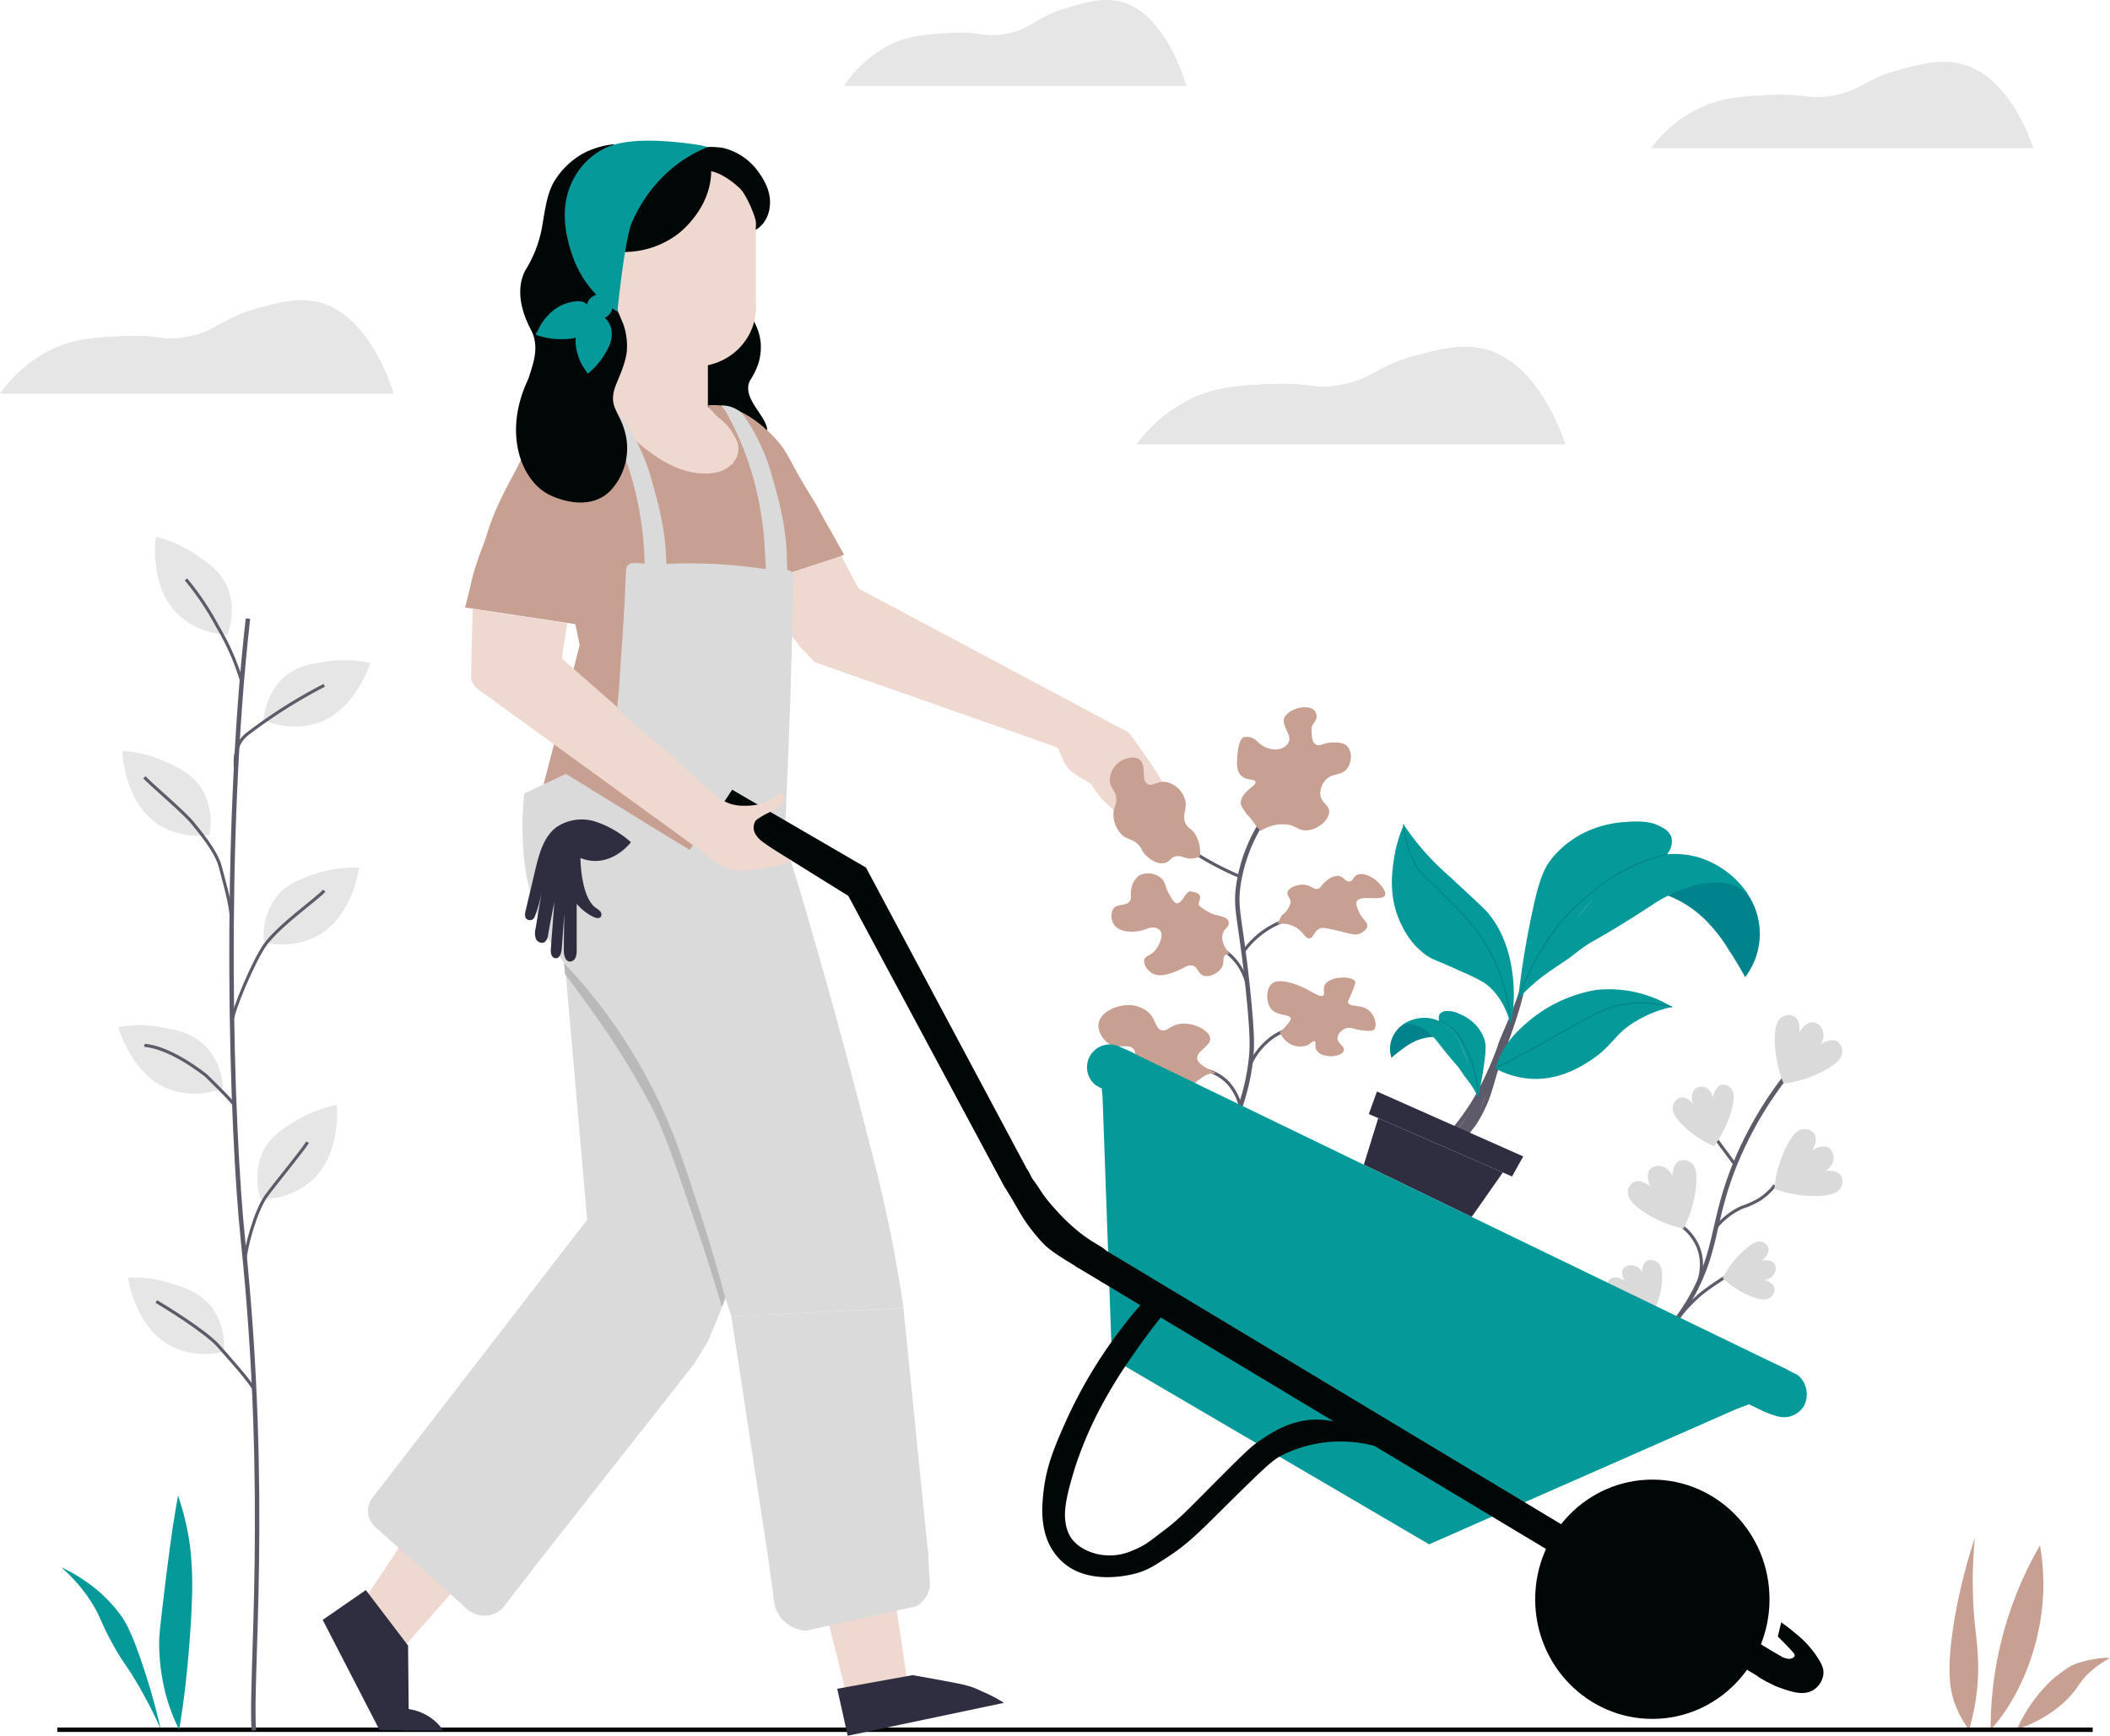<svg id="Capa_1" data-name="Capa 1" xmlns="http://www.w3.org/2000/svg" viewBox="0 0 475.43 391.13"><defs><style>.cls-1{fill:#c8a092;}.cls-11,.cls-14,.cls-2,.cls-6,.cls-7{fill:none;stroke-miterlimit:10;}.cls-2{stroke:#010606;}.cls-3{fill:#069999;}.cls-4{fill:#dadada;}.cls-5{fill:#e6e6e6;}.cls-11,.cls-6,.cls-7{stroke:#5e5a6a;}.cls-7{stroke-width:0.7px;}.cls-8{fill:#010606;}.cls-9{fill:#efd8cf;}.cls-10{fill:#b9b9b9;}.cls-11{stroke-width:2px;}.cls-12{fill:#2f2e41;}.cls-13{fill:#00838d;}.cls-14{stroke:#00838d;stroke-width:0.25px;}</style></defs><g id="Capa_29" data-name="Capa 29"><path class="cls-1" d="M443.67,389.77a50.65,50.65,0,0,0,2-11.53c.28-5.31-.37-8.61-.79-13.34a99.44,99.44,0,0,1,.11-18.34,120.28,120.28,0,0,0-4.68,18.81c-1.9,11.62-.86,16.17.5,19.39A23,23,0,0,0,443.67,389.77Z" transform="translate(0 0)"/><path class="cls-1" d="M459.65,348.18a51,51,0,0,1,.72,10.9,52.82,52.82,0,0,1-2.26,13.08A50.66,50.66,0,0,1,452.22,385a44.23,44.23,0,0,1-3.69,4.82,82.5,82.5,0,0,1,11.12-41.59Z" transform="translate(0 0)"/><path class="cls-1" d="M454.47,389.68a34.87,34.87,0,0,1,7.84-11.12,35.71,35.71,0,0,1,3.91-2.91c2.21-1.46,8.24-2.38,9.21-2a21.22,21.22,0,0,0-4.51,3.12c-2.49,2.28-2.43,3.35-5,6a27.21,27.21,0,0,1-6.13,4.59A28.58,28.58,0,0,1,454.47,389.68Z" transform="translate(0 0)"/><g id="Capa_28" data-name="Capa 28"><line class="cls-2" x1="471.53" y1="389.77" x2="12.91" y2="389.77"/></g><path class="cls-3" d="M40.37,389.77c.33-2,.75-4.65,1.15-7.79.58-4.61.87-8.13,1.06-10.49.28-3.5.49-6.1.6-9.53a81.33,81.33,0,0,0-.26-12.68A57.89,57.89,0,0,0,40.11,337c-.24,1.38-.57,3.28-.93,5.53-.56,3.49-1,7-1.79,13-1,8.53-1.56,12.79-1.53,14.72a46.39,46.39,0,0,0,1.7,12.34A42.63,42.63,0,0,0,40.37,389.77Z" transform="translate(0 0)"/><path class="cls-3" d="M36.22,389.64A150.53,150.53,0,0,0,32,374.77c-2.5-7.4-3.9-9.57-4.85-10.89a32.89,32.89,0,0,0-8-7.66,36,36,0,0,0-5.36-3.06,36.5,36.5,0,0,1,6.72,7.74c2.25,3.52,2.17,4.79,5.19,10.13,2.08,3.67,2.66,4,4.94,7.83A99.71,99.71,0,0,1,36.22,389.64Z" transform="translate(0 0)"/></g><g id="Capa_30" data-name="Capa 30"><path class="cls-4" d="M352.65,100.08H256.17A33.06,33.06,0,0,1,269.6,89.35c5.14-2.17,9.7-2.42,15.79-2.75,10-.54,10.32,1.27,16.49.18,7.53-1.34,8-4.19,17.19-6.65,4.68-1.25,9.78-2.61,14.71-1.59C346.16,81.1,351.79,97.47,352.65,100.08Z" transform="translate(0 0)"/><path class="cls-5" d="M352.65,100.08H256.17A33.06,33.06,0,0,1,269.6,89.35c5.14-2.17,9.7-2.42,15.79-2.75,10-.54,10.32,1.27,16.49.18,7.53-1.34,8-4.19,17.19-6.65,4.68-1.25,9.78-2.61,14.71-1.59C346.16,81.1,351.79,97.47,352.65,100.08Z" transform="translate(0 0)"/><path class="cls-5" d="M458.15,33.4H372a29.55,29.55,0,0,1,12-9.54c4.58-1.93,8.65-2.15,14.09-2.44,9-.49,9.22,1.12,14.73.15,6.71-1.18,7.13-3.72,15.34-5.91,4.18-1.11,8.73-2.32,13.13-1.41C452.36,16.52,457.38,31.08,458.15,33.4Z" transform="translate(0 0)"/><path class="cls-5" d="M267.35,19.38H190.16a27.06,27.06,0,0,1,10.75-9.49C205,8,208.66,7.75,213.53,7.46c8-.48,8.27,1.12,13.2.15,6-1.18,6.39-3.7,13.76-5.88C244.23.62,248.31-.58,252.25.32,262.16,2.59,266.66,17.07,267.35,19.38Z" transform="translate(0 0)"/><path class="cls-5" d="M88.73,88.71H0A30.67,30.67,0,0,1,12.36,78.39c4.72-2.09,8.91-2.32,14.51-2.64,9.23-.52,9.5,1.22,15.18.16,6.92-1.28,7.34-4,15.81-6.39,4.3-1.2,9-2.52,13.53-1.53C82.77,70.45,87.94,86.2,88.73,88.71Z" transform="translate(0 0)"/></g><g id="Capa_31" data-name="Capa 31"><path class="cls-6" d="M55.87,139.39c-5.73,50.51-3.77,114.76-1.11,140.19,6,57.45,1.47,99.55,2.46,110.36" transform="translate(0 0)"/></g><g id="Capa_32" data-name="Capa 32"><path class="cls-5" d="M50.43,304.57a14.69,14.69,0,0,0-2.72-10c-2.49-3.23-5.85-4.31-9.1-5.36a27.71,27.71,0,0,0-9.74-1.3,22.56,22.56,0,0,0,1.43,5.28c.93,2.31,3,7.35,8.21,10.12A17,17,0,0,0,50.43,304.57Z" transform="translate(0 0)"/><path class="cls-5" d="M50.22,245.22a14.59,14.59,0,0,0-4-9.56c-2.88-2.89-6.35-3.54-9.7-4.17a27.52,27.52,0,0,0-9.83-.06,22.79,22.79,0,0,0,2.09,5.06c1.22,2.17,3.88,6.91,9.42,9A17,17,0,0,0,50.22,245.22Z" transform="translate(0 0)"/><path class="cls-5" d="M47.16,188.15a14.67,14.67,0,0,0-1.59-10.22c-2.12-3.49-5.34-4.94-8.45-6.34a27.62,27.62,0,0,0-9.53-2.38,22.5,22.5,0,0,0,.83,5.41c.67,2.39,2.14,7.63,7,11A17,17,0,0,0,47.16,188.15Z" transform="translate(0 0)"/><path class="cls-5" d="M51.22,143a14.67,14.67,0,0,0,.17-10.34c-1.49-3.8-4.41-5.78-7.24-7.69a27.89,27.89,0,0,0-9-4,22.25,22.25,0,0,0-.11,5.47c.25,2.48.81,7.89,5.06,12A17,17,0,0,0,51.22,143Z" transform="translate(0 0)"/><path class="cls-5" d="M58.74,270.18a14.65,14.65,0,0,1,.35-10.35c1.68-3.71,4.7-5.54,7.61-7.31A27.89,27.89,0,0,1,75.88,249a22.26,22.26,0,0,1-.17,5.47c-.38,2.47-1.2,7.84-5.66,11.75A17,17,0,0,1,58.74,270.18Z" transform="translate(0 0)"/><path class="cls-5" d="M59.48,212.32a14.61,14.61,0,0,1,2.64-10c2.46-3.25,5.82-4.36,9.05-5.44a27.71,27.71,0,0,1,9.73-1.38,22.73,22.73,0,0,1-1.38,5.27c-.92,2.32-2.92,7.37-8.13,10.19A17,17,0,0,1,59.48,212.32Z" transform="translate(0 0)"/><path class="cls-5" d="M59.42,162.21a14.68,14.68,0,0,1,4.34-9.39c3-2.77,6.49-3.28,9.87-3.78a27.71,27.71,0,0,1,9.82.34,23.07,23.07,0,0,1-2.29,5c-1.31,2.12-4.15,6.75-9.78,8.62A17,17,0,0,1,59.42,162.21Z" transform="translate(0 0)"/></g><g id="Capa_33" data-name="Capa 33"><path class="cls-7" d="M35.22,293.28c1.27.73,11,6.64,14,10,1.94,2.22,7.72,8.61,8.08,10" transform="translate(0 0)"/><path class="cls-7" d="M69.31,257.37c-1,1.71-7,8.95-9.32,12.11-2.47,3.44-4.68,11.88-4.78,14.47" transform="translate(0 0)"/><path class="cls-7" d="M32.54,235.54c.32.1,5,0,13.79,6.73.23.18,6.48,6.33,6.43,6.73" transform="translate(0 0)"/><path class="cls-7" d="M73.06,200.69c-1.45,1.74-10,7.65-13.29,12.15-2.57,3.56-7.31,14.83-7.49,17.29" transform="translate(0 0)"/><path class="cls-7" d="M32.54,175.15c.93,1.15,9.36,8.25,11.08,10.56.86,1.16,5.17,6,6.06,9.77.39,1.69,2.48,8.44,2.48,12" transform="translate(0 0)"/><path class="cls-7" d="M73.05,154.43a116.63,116.63,0,0,0-17.36,11c-3.5,2.76-2.61,7.5-2.56,9" transform="translate(0 0)"/><path class="cls-7" d="M41.9,130.56A62.48,62.48,0,0,1,49,141.14a54.48,54.48,0,0,1,5.51,12.56" transform="translate(0 0)"/></g><g id="Capa_9" data-name="Capa 9"><path class="cls-8" d="M168.67,70.64a12.38,12.38,0,0,1,2.73,6.55,13,13,0,0,1-.43,4.43,16.52,16.52,0,0,1-2,4.17c-2.06,4.17,4.62,8.49,3.83,11.74-1.11,4.63-13.51,8.73-17.53,4.77-5.06-5,4.1-22.06,9.3-30.88" transform="translate(0 0)"/></g><g id="Capa_7" data-name="Capa 7"><path class="cls-1" d="M159.5,91.36c8-1,15.35,7.26,17,9.67a46.63,46.63,0,0,1,2.36,4.12c2.45,4.55,4.81,8,5.65,9.66,1.29,2.51,3.2,5.65,5.65,10.14-4.14,2.31-8.8,5.08-12.94,7.39" transform="translate(0 0)"/><path class="cls-1" d="M117.77,102.77c-2.22,5-5.83,10-8.34,18.52-.32,1.06-2.68,6.57-3.53,11.19-.09.51-1.11,4.42-1.11,4.42l26,3.92" transform="translate(0 0)"/><polygon class="cls-1" points="130.61 145.38 129.22 138.5 117.22 105.53 144.51 96.6 177.13 109.19 175.86 137.28 127.58 174.38 122.45 176.91 130.61 145.38"/><polygon class="cls-1" points="155.58 191.67 125.53 173.64 127.99 168.57 156.85 189.74 155.58 191.67"/></g><g id="Capa_5" data-name="Capa 5"><rect class="cls-9" x="142.82" y="50.17" width="27.49" height="20.02"/><ellipse class="cls-9" cx="156.57" cy="50.68" rx="13.77" ry="12.61"/><ellipse class="cls-9" cx="156.57" cy="69.35" rx="13.74" ry="13.25"/><path class="cls-9" d="M158.91,39.2a52.85,52.85,0,0,1-2,6.13c-1.17,3-1.85,4.75-3.15,6.38a15,15,0,0,1-8.34,4.85,17.5,17.5,0,0,1-3.74.55" transform="translate(0 0)"/><rect class="cls-9" x="137.98" y="48.94" width="21.52" height="43.55"/><path class="cls-9" d="M157.82,90.39c2.12,1.27,2.94,2.75,4,3.66a11.83,11.83,0,0,1,3.79,4.48A4.77,4.77,0,0,1,166,103a6.49,6.49,0,0,1-5.12,3.54c-7.18,1.12-13.47-3.83-16.17-6a34.49,34.49,0,0,1-8.42-9.74" transform="translate(0 0)"/><polyline class="cls-9" points="189.56 125.28 193.47 132.63 254.24 165.01 238.68 168.57 183.57 149.2 180.48 145.97 177.13 141.58 172.38 130.89"/><polyline class="cls-9" points="127.81 140.43 126.59 148.38 164.21 181.34 156.28 190.54 108.15 155.62 106.13 152.6 106.49 137.23"/><path class="cls-9" d="M109,156.25a10.49,10.49,0,0,1-2-1.57,4,4,0,0,1-.89-2.08" transform="translate(0 0)"/><path class="cls-9" d="M237,164.88l14.1-.51c.92,0,2-.31,3.11.64a8,8,0,0,1,1,1.24c4.14,5.79,6.7,9.4,7.3,11.51l-.49-.38c-1.1-1.53-1.15,1.75-2.76.57-.09-.06-2.16-1.11-2.26-1.14-.45-.44-.2-3.23-.82-3.53a4.86,4.86,0,0,0-2-.58c-.23-.1-.62,0-.87,0-.44-.06-1,0-1.45,0-5,6,4.55,4.59,3.94,5s-3.45.6-3.45,1.28a7.78,7.78,0,0,1,.64,2c0,.69-.93,2.22-1.47,2.22-.9-.88-3.36-3.32-3.2-3.07-.07.11-.3-.62-.37-.51a22.86,22.86,0,0,1-2-2.79c-.22-.35-1.26-.73-1.46-1.09-.62-.06-1.09-.57-2.22-1.26a7,7,0,0,1-2.61-3C238.11,167.94,236.78,165.35,237,164.88Z" transform="translate(0 0)"/><polyline class="cls-9" points="90.61 347.66 82.45 359.94 91.36 370.73 102.29 358.31"/><polyline class="cls-9" points="185.64 361.4 190.33 380.3 204.59 379.85 201.35 358.1"/></g><g id="Capa_6" data-name="Capa 6"><path class="cls-4" d="M162.51,91.36a6.67,6.67,0,0,1,3.92,1.17,5.79,5.79,0,0,1,1.26,1.26,44.86,44.86,0,0,1,6,12.54c1.77,6.26,3.29,11.59,3.58,18.44,0,0,0,.51.24,8.14a2.66,2.66,0,0,1-2.08,2c-1.29.12-2.81-1.25-2.75-3.25s-.13-4.17-.29-6.36a74.22,74.22,0,0,0-2.17-15.7,66.63,66.63,0,0,0-6.77-17" transform="translate(0 0)"/><path class="cls-4" d="M135.31,92.1a6.66,6.66,0,0,1,3.91,1.17,5.75,5.75,0,0,1,1.25,1.26,44.73,44.73,0,0,1,6.05,12.54c1.77,6.26,3.28,11.59,3.57,18.44,0,0,0,.51.25,8.14a2.68,2.68,0,0,1-2.08,2c-1.3.12-2.81-1.25-2.75-3.25s-.13-4.17-.29-6.36a75.44,75.44,0,0,0-2.17-15.68,66.8,66.8,0,0,0-6.77-17" transform="translate(0 0)"/><path class="cls-4" d="M139.89,154.54l1.17-26.14a1.6,1.6,0,0,1,1.68-1.53l34.59,1.55a1.61,1.61,0,0,1,1.53,1.67l-.17,3.77-.14,3.17-.86,19.2a1.61,1.61,0,0,1-1.68,1.54h0l-34.59-1.55A1.6,1.6,0,0,1,139.89,154.54Z" transform="translate(0 0)"/><path class="cls-4" d="M156.65,175.2c-4.06-3.67-6.7-6.54-11.15-9.76-.43-.38-6-5.28-6.47-5.67l.38-3.87,1.26-18.39.81-5.54h37.31l-.72,26-.64,16.4-.65,15.74-6.2-.58C166.29,182.35,162.68,180.67,156.65,175.2Z" transform="translate(0 0)"/><path class="cls-4" d="M177.56,129.2a108,108,0,0,0-35.23-1.43" transform="translate(0 0)"/><path class="cls-4" d="M155.58,191.67l-2.52-1.55L127.55,174.4l-9.4,4.37a62.9,62.9,0,0,0-.36,10.08,52.42,52.42,0,0,0,3.32,17.42c2.17,5.57,5,9.37,7.85,13.27,2.61,3.55,3.6,4.29,6.59,8a137,137,0,0,1,10,14.48c4.13,7,5.56,12.07,9.46,24.49,2.16,6.87,5.46,17.2,9.82,30.18l38.77-2c-.93-6.07-2-12.38-3.38-18.9-1.63-7.91-3.27-14.24-6.48-26.57-5.11-19.61-9.1-33.42-10.13-37-1.73-6-3.32-11.53-5.45-18.32-1.31-4.19-2.46-7.69-3.29-10.21l-18.05,5.7-3.91,5.87" transform="translate(0 0)"/><polyline class="cls-4" points="126.59 209.13 132.3 274.86 89.32 330.51 118.09 356.05 156.36 307.38 159.59 302.12 164.97 289.08 138.91 213.89"/><polyline class="cls-4" points="203.56 294.7 209.15 350.34 173.99 356.95 164.8 296.68"/><path class="cls-4" d="M173.39,353.05c.23,2.43.47,3.29.64,4.66a33.92,33.92,0,0,0,.7,4.59,7.73,7.73,0,0,0,6.9,5.15l24.87-5.51a6.55,6.55,0,0,0,2.57-2.89c.39-.92.57-1.84.32-4.22-.16-1.53-.08-3.59-.4-6.06" transform="translate(0 0)"/><path class="cls-4" d="M89.33,330.51l-5.39,6.94a4.89,4.89,0,0,0,.61,6.63l21,18.77a6,6,0,0,0,4.33,1.18,5.88,5.88,0,0,0,3.53-1.82c2.08-2.88,4.5-5.7,6.58-8.59" transform="translate(0 0)"/></g><g id="Capa_15" data-name="Capa 15"><path class="cls-10" d="M163.38,292.34c-1.35-5.11-3.14-11.43-5.83-19.73-3.44-10.57-5.53-17-9.21-24.68a121.17,121.17,0,0,0-14.55-23.22c-2.59-3.25-4.94-5.85-6.71-7.71.08.83.15,1.66.23,2.49,1.14,1.51,2.76,3.67,4.63,6.3a187.7,187.7,0,0,1,14.56,23c3,5.74,5.06,11.89,9.27,24.17,3,8.8,5.32,16.22,6.89,21.52" transform="translate(0 0)"/></g><g id="Capa_20" data-name="Capa 20"><path class="cls-6" d="M277.82,253.45a48.64,48.64,0,0,0,4.08-15.15c.23-2.31.34-5.08-.68-15-1.69-16.42-3-18.23-2.18-23.86a36.45,36.45,0,0,1,6.27-15.63" transform="translate(0 0)"/><path class="cls-6" d="M342.93,222.9c-1,3.87-3.81,9.7-4.67,12A68.28,68.28,0,0,1,332,248.51a56.51,56.51,0,0,1-5.37,7.24" transform="translate(0 0)"/><path class="cls-6" d="M402.22,242.77a84.06,84.06,0,0,0-10.69,18.15c-5.48,12.78-4.45,19.39-9.26,29.11-2.8,5.66-8,13.19-18.48,20.31" transform="translate(0 0)"/></g><g id="Capa_26" data-name="Capa 26"><path class="cls-6" d="M342.93,222.9c-.82,5.51-7.22,21.56-4.84,14.25.06-.21-1.7,6.34-2.5,8.8a29.45,29.45,0,0,1-3.6,7.5c-1.93,2.47-2.46,3-3.37,4.42" transform="translate(0 0)"/><path class="cls-11" d="M323,255.53c.74-1.16,2.85,5.79,9-4.46.33-.57,1-2.77,2-4.77a89.52,89.52,0,0,0,5-11.66" transform="translate(0 0)"/></g><g id="Capa_21" data-name="Capa 21"><path class="cls-7" d="M279.37,197.52c-1.69-.71-3.5-1.55-5.38-2.54-2.16-1.15-4.11-2.32-5.84-3.46" transform="translate(0 0)"/><path class="cls-7" d="M280.22,214.39A19.4,19.4,0,0,1,290.88,207" transform="translate(0 0)"/><path class="cls-7" d="M281.22,222.9a13.38,13.38,0,0,0-2.41-5.87,14.3,14.3,0,0,0-9.25-5.43" transform="translate(0 0)"/><path class="cls-7" d="M281.56,240.26a14.55,14.55,0,0,1,3.6-5.23,12.55,12.55,0,0,1,4.46-2.81" transform="translate(0 0)"/><path class="cls-7" d="M279.41,249a12.12,12.12,0,0,0-2.62-4.91,10.14,10.14,0,0,0-4.57-2.82" transform="translate(0 0)"/><path class="cls-7" d="M386.47,256.39l4.45,6" transform="translate(0 0)"/><path class="cls-7" d="M399.91,267.09a14,14,0,0,1-3.3,3.09,19.1,19.1,0,0,1-4.06,1.86,16,16,0,0,0-5.86,4.49" transform="translate(0 0)"/><path class="cls-7" d="M378.89,276.27a11.09,11.09,0,0,1,3.7,4.65c2.25,5.45-1,10.65-1.41,11.19" transform="translate(0 0)"/><path class="cls-7" d="M389.63,287.23a61,61,0,0,0-6.37,4.33,39.4,39.4,0,0,0-5,5.21" transform="translate(0 0)"/></g><g id="Capa_22" data-name="Capa 22"><polygon class="cls-12" points="343.22 260.58 310.26 245.95 308.42 251.03 338.62 264.2 340.69 265.11 343.22 260.58"/><polyline class="cls-12" points="331.6 274.22 338.62 264.2 310.55 251.96 307.3 262.45"/><path class="cls-3" d="M336.94,240.77a19.27,19.27,0,0,0,8.08,2.32c6.4.35,11.29-2.78,13.43-4.19,5.17-3.4,5.19-5.94,10.52-9a26.55,26.55,0,0,1,7.79-3,27.38,27.38,0,0,0-17.13-3.83A32,32,0,0,0,343,231.39a21,21,0,0,0-5.37,7.39A19.54,19.54,0,0,0,336.94,240.77Z" transform="translate(0 0)"/><path class="cls-3" d="M340.4,230.77c-1.54-5.44-4.08-8-6-9.33a46.63,46.63,0,0,0-5.26-2.59c-5.51-2.53-6.28-2.54-7.93-3.71a16.85,16.85,0,0,1-5.19-6.29c-3.2-6-2.41-12-2-14.81a29.76,29.76,0,0,1,2.29-8.17,58.11,58.11,0,0,0,7.66,9.19c1.34,1.3,2.2,2,5.71,5.28,3.24,3,4.86,4.55,5.27,5,5.65,6.41,6,15,6.13,17.44A32,32,0,0,1,340.4,230.77Z" transform="translate(0 0)"/></g><g id="Capa_24" data-name="Capa 24"><path class="cls-13" d="M393.29,200.77a16.06,16.06,0,0,1-.07,19.42c-1.28-2.37-2.54-4.41-3.69-6.13a35.16,35.16,0,0,0-5.5-7,25.72,25.72,0,0,0-5.7-4.12,23.54,23.54,0,0,0-3-1.32,21.63,21.63,0,0,1,8.59-3,14.38,14.38,0,0,1,5.39.23A12.13,12.13,0,0,1,393.29,200.77Z" transform="translate(0 0)"/><path class="cls-13" d="M416,201.31" transform="translate(0 0)"/><g id="Capa_23" data-name="Capa 23"><path class="cls-3" d="M342.07,225.19c4.48-5.26,9.4-7.57,12.64-10.16,4.63-3.69,3.35-1.88,17.5-11.07a32.8,32.8,0,0,1,7.89-3.91c5.6-1.87,8.63-1.11,9.46-.87a12.27,12.27,0,0,1,4.25,2.22,21,21,0,0,0-4.93-5.11,20.61,20.61,0,0,0-6.25-3.13,20,20,0,0,0-12.06.43c-3.5,1.21-5.59,3.08-8.48,5.62-1.14,1-2.19,2-8.45,9.73-5.45,6.7-6.34,8-7.3,9.66C344.49,221.77,342.74,223.18,342.07,225.19Z" transform="translate(0 0)"/><path class="cls-13" d="M316.22,230.82a6.65,6.65,0,0,0-1.68,1.58,6.53,6.53,0,0,0-1.32,4.37,6.76,6.76,0,0,0,.31,1.6c.83-.74,1.61-1.35,2.31-1.86a14.86,14.86,0,0,1,3.13-1.94,11.08,11.08,0,0,1,2.82-.8,8.93,8.93,0,0,1,1.37-.1,9.16,9.16,0,0,0-3-2.35,6,6,0,0,0-2.16-.66A5.33,5.33,0,0,0,316.22,230.82Z" transform="translate(0 0)"/><path class="cls-3" d="M333,247.35c-1-2.65-2.66-4.22-3.58-5.67-1.31-2.07-1.06-1.19-5.36-6.71a14.06,14.06,0,0,0-2.57-2.6,6.62,6.62,0,0,0-3.61-1.64,5,5,0,0,0-2,.27,8.75,8.75,0,0,1,5.55-1.64,8.48,8.48,0,0,1,4.69,1.83,10,10,0,0,1,2.56,3.34,32.53,32.53,0,0,1,2,4.94,30.49,30.49,0,0,1,1.54,4.74C332.54,245.71,333,246.49,333,247.35Z" transform="translate(0 0)"/><path class="cls-3" d="M333,247.35a78.91,78.91,0,0,0,1.47-8.07c.4-3,.33-4.14-.08-5.31a9.21,9.21,0,0,0-2.7-3.79,10.5,10.5,0,0,0-2.84-1.7,5.6,5.6,0,0,0-2.81-.66,2.09,2.09,0,0,0-1.64.69,1.82,1.82,0,0,0-.11,1.53,10.38,10.38,0,0,1,1.62,1c1,.79,2.16,2,3.54,5.15,1,2.19,1,2.89,2.35,7C332.34,244.68,332.73,246.55,333,247.35Z" transform="translate(0 0)"/></g><path class="cls-3" d="M342.07,225.19a188.07,188.07,0,0,1,3.2-19.73c1.54-7.29,2.59-9.77,4.47-12.12a22.14,22.14,0,0,1,9.13-6.53,24.65,24.65,0,0,1,7.77-1.61c4.28-.34,6.12.39,6.88.74,1.11.51,2.71,1.26,3.13,2.89a4.44,4.44,0,0,1-1,3.62,23.62,23.62,0,0,0-4.48,1.09c-2.88,1-6.51,2.9-12.15,9-3.93,4.24-4.53,5.85-10.9,14.05C345.78,219.6,343.4,223.58,342.07,225.19Z" transform="translate(0 0)"/></g><g id="Capa_25" data-name="Capa 25"><path class="cls-14" d="M375.67,192.45a40.18,40.18,0,0,0-8.77,3.18,43.92,43.92,0,0,0-8.66,5.82,45.74,45.74,0,0,0-6.72,6.55,49.52,49.52,0,0,0-3.73,5.26,61.42,61.42,0,0,0-5.72,11.93" transform="translate(0 0)"/><path class="cls-14" d="M324.32,230a11.28,11.28,0,0,1,4,2.9,13,13,0,0,1,1.82,2.93,27.29,27.29,0,0,1,2.33,6.62,28.46,28.46,0,0,1,.61,4.86" transform="translate(0 0)"/></g><g id="Capa_19" data-name="Capa 19"><path class="cls-1" d="M270.34,193a7.51,7.51,0,0,0-1.21-5.29c-.79-1.06-1.36-1-1.91-2-1.1-2,.5-3.39-.26-5.74a5.76,5.76,0,0,0-3.93-3.71c-2.17-.49-3.33,1.12-4.49.4-1.55-1-.07-4.2-1.79-5.5-1.17-.89-3.09-.3-4.08.25a5.18,5.18,0,0,0-2.62,4.5c.08,1.79,1.32,2,1.47,4.06.12,1.69-.69,1.87-.64,3.7a6.67,6.67,0,0,0,1.79,4.34c1.16,1.14,2,.84,3.46,2,1.31,1.06.9,1.67,2.15,2.81.46.42,2.15,2,4,1.66,1.42-.23,1.36-1.34,2.81-1.53s1.88.65,3.57.51A5.45,5.45,0,0,0,270.34,193Z" transform="translate(0 0)"/><path class="cls-1" d="M284.09,187.22a8.84,8.84,0,0,1,6.33-1.36c1.74.39,2.22,1.27,3.78,1.26,2.57,0,5.36-2.33,5.29-4.3-.06-1.54-1.84-1.88-2-3.88a4.44,4.44,0,0,1,1.05-3c1.57-1.9,3.54-1,4.91-2.64,1.12-1.36,1.34-3.83.11-5.13-.85-.9-2.29-.88-3.21-.87-2.19,0-2.87,1-3.77.5-1.12-.62-.94-2-1.07-3.17-.21-1.8,1.81-2.09.93-4.1-.74-1.71-4.48-1.46-6.4.33a2.55,2.55,0,0,0-.52.61c-1.07,1.86,1.54,3.91.9,5.61s-3.08,2.4-5.54,1.17c-1.8-.9-2-2.39-4.43-2.18-1.39.12-1.64,4-1.67,4.48-.09,1.47-.19,3.16.87,4.22,1.21,1.23,3,.66,3.22,1.41.27.92-2.5,1.76-3.21,4.08-.43,1.36.82,2.36,1.21,3.19C282.22,184.58,282.76,186.08,284.09,187.22Z" transform="translate(0 0)"/><path class="cls-1" d="M287.84,208.2a6.49,6.49,0,0,1,4.52,1c1.39,1,1.77,2.31,2.7,2.24s.94-1.54,2.28-2.18c.51-.25,1-.28,4.32.52,2.92.72,3.62,1,4.62.65.68-.26,1.74-.92,1.82-1.81s-1.11-1.34-1.94-3.27c-.42-1-.72-1.68-.44-2.23.82-1.61,5.66.08,6.35-1.37.35-.74-.59-1.86-1.11-2.47-1.33-1.58-3.77-2.87-5.25-2.09-.86.46-.8,1.3-1.57,1.43-1,.17-1.37-1.16-2.69-1.27a4.29,4.29,0,0,0-2.84,1.37c-1,.86-.92,1.31-1.56,1.52-1,.32-1.53-.65-3-.86s-3.63.54-3.93,1.62c-.23.87.77,1.37.65,2.51a5,5,0,0,1-2,2.79Z" transform="translate(0 0)"/><path class="cls-1" d="M277.08,215c-1-1.24-2.07-3-1.54-4.65.38-1.19,1.33-1.36,1.33-2.36,0-1.65-2.89-1.58-4.13-2.24a17.86,17.86,0,0,1-2.24-1.4c-1.48-1,1.9-2.81-2.19-3.49-1.15-.19-1.88,2.78-3.15,2.67-.53-.05-.88-.62-1.56-1.77-1.19-2-.88-2.67-1.62-3.54a4.47,4.47,0,0,0-5.35-.91,4.65,4.65,0,0,0-1.68,2.81c-.41,1.58.18,2.06-.33,2.86-.84,1.33-2.83.53-3.76,1.78a3.41,3.41,0,0,0,.56,4.06c1.91,1.78,5.61,1,6.5.66,1.94-.78,2.51-.47,3.13-.1.88.54.95,1.85-.12,3.81-1.41,2.57-3.1,1.86-3.15,3.47a3.63,3.63,0,0,0,2.76,3c1.89.48,4.48-.77,6.2-1.6a2.82,2.82,0,0,1,1.84-.51c1.31.25,1.31,1.83,2.57,2.28,1.48.53,3.91-.77,4.39-2.38.26-.86-.07-1.75.54-2.24A1.35,1.35,0,0,1,277.08,215Z" transform="translate(0 0)"/><path class="cls-1" d="M289.05,233.77a4.93,4.93,0,0,0,1.85,1.57,4.63,4.63,0,0,0,3.39.29c1.11-.4,1.57-1.21,1.94-1s-.09,1.13.41,2a2.74,2.74,0,0,0,1.67,1.15c1.79.58,4.22,0,4.48-1.07s-1.55-1.56-1.42-2.92a2.83,2.83,0,0,1,2.06-2.11c1.15-.32,1.66.38,4,.55,1.21.09,1.82.13,2.18-.25.73-.76.28-2.94-1-4.14-1.79-1.68-4.46-.76-4.84-1.91-.15-.47.26-.72,1.14-3,.54-1.44.49-1.63.44-1.74-.61-1.38-5.86-1.27-6.87.8-.47,1,.16,2-.38,2.36s-1.87-.45-3-1.08c-2-1.14-6.58-3.11-8.46-1.65-1.41,1.1-1.5,4.3-.14,5.82s4.2,1.07,4.35,2.08c0,.34-.35.81-1.16,1.74a14.66,14.66,0,0,1-1.35,1.38" transform="translate(0 0)"/><path class="cls-1" d="M273.78,241.85c1.08,0-3.7-1.42-4-3.25s3.1-2.8,2.9-4.65-4.18-3.88-7.29-3.14c-1.9.46-2.47,1.68-3.66,1.34-1.51-.43-1.19-2.56-3.17-4.22a7,7,0,0,0-4.63-1.44c-2.52.09-6,1.55-6.4,4.2-.29,2,1.36,3.65,1.69,4,2.11,2.12,5,.2,6.22,1.73,1.32,1.68-1.5,4.29-.09,7a4.75,4.75,0,0,0,4.76,2.46c1.06-.25,1.22-1,2.09-1.15,2-.3,3,4.14,4.49,4,1.29-.15.84-3.54,3.34-5.32C271.74,242.13,272.22,241.89,273.78,241.85Z" transform="translate(0 0)"/></g><g id="Capa_14" data-name="Capa 14"><polygon class="cls-13" points="394.13 316.39 248.21 245.42 248.85 248.69 391.47 317.42 394.13 316.39"/><path class="cls-14" d="M316.28,185.77a21.62,21.62,0,0,0,2.13,8.08c1.44,3,3.19,4,7.75,8.68a77,77,0,0,1,6.63,7.24,40.15,40.15,0,0,1,6.3,13.19,41,41,0,0,1,1.31,7.71" transform="translate(0 0)"/><path class="cls-14" d="M376.76,226.9a26,26,0,0,0-13.5,0c-2.34.67-5.85,2.63-12.85,6.55-2.22,1.24-4.24,2.42-7.83,4.34-2.37,1.27-4.34,2.27-5.64,2.93" transform="translate(0 0)"/></g><g id="Capa_27" data-name="Capa 27"><path class="cls-4" d="M388.15,288a19.3,19.3,0,0,0,6.7,4.23c2.23.82,3.28.7,4,.19a2.38,2.38,0,0,0,1-1.77c0-1.11-.92-2-3.15-2.46A62.56,62.56,0,0,0,388.15,288Z" transform="translate(0 0)"/><path class="cls-4" d="M388.15,288a29.15,29.15,0,0,0,7.9.69c2.39-.12,3.29-.88,3.73-1.66a2.38,2.38,0,0,0,.18-2c-.44-1-1.69-1.34-3.91-.74A66.06,66.06,0,0,0,388.15,288Z" transform="translate(0 0)"/><path class="cls-4" d="M388.15,288a21.72,21.72,0,0,1,5.08-6.5c1.86-1.61,2.89-1.9,3.72-1.69a2.1,2.1,0,0,1,1.47,1.29c.37,1-.28,2.23-2.24,3.5A63.57,63.57,0,0,1,388.15,288Z" transform="translate(0 0)"/><path class="cls-4" d="M379.3,276.87a26.63,26.63,0,0,0,2.89-9.75c.26-3-.22-4.31-1-5a2.84,2.84,0,0,0-2.42-.65c-1.33.34-2.07,1.82-1.92,4.74C377,268.84,378.58,274.24,379.3,276.87Z" transform="translate(0 0)"/><path class="cls-4" d="M379.3,276.87a39,39,0,0,0-1.7-10c-.9-2.92-2.09-3.77-3.15-4.05a2.79,2.79,0,0,0-2.46.48c-1,.88-1,2.54.37,5.1C373.72,270.66,377.49,274.82,379.3,276.87Z" transform="translate(0 0)"/><path class="cls-4" d="M379.3,276.87a26.46,26.46,0,0,1-9.31-4.06c-2.5-1.76-3.16-2.94-3.18-4a2.82,2.82,0,0,1,1.06-2.27c1.11-.8,2.73-.41,4.86,1.58C374.63,270,377.75,274.63,379.3,276.87Z" transform="translate(0 0)"/><path class="cls-4" d="M399.82,267.9a26.43,26.43,0,0,0,10,1.59c3-.14,4.25-.78,4.85-1.7a2.8,2.8,0,0,0,.32-2.48c-.5-1.28-2.07-1.82-5-1.28C407.48,264.59,402.33,266.84,399.82,267.9Z" transform="translate(0 0)"/><path class="cls-4" d="M399.82,267.9a38.9,38.9,0,0,0,9.71-3c2.78-1.28,3.47-2.57,3.61-3.66a2.79,2.79,0,0,0-.8-2.37c-1-.92-2.66-.72-5,1C405.22,261.56,401.61,265.85,399.82,267.9Z" transform="translate(0 0)"/><path class="cls-4" d="M399.82,267.91a26.28,26.28,0,0,1,2.8-9.77c1.42-2.71,2.5-3.52,3.59-3.68a2.84,2.84,0,0,1,2.39.76c.94,1,.76,2.64-.94,5C406.05,262.37,401.84,266.08,399.82,267.91Z" transform="translate(0 0)"/><path class="cls-4" d="M386.22,258.27a25.07,25.07,0,0,0,4-8.31c.7-2.68.49-3.87-.1-4.63a2.29,2.29,0,0,0-2-.9c-1.17.11-2,1.34-2.36,4A75.22,75.22,0,0,0,386.22,258.27Z" transform="translate(0 0)"/><path class="cls-4" d="M386.22,258.27a37,37,0,0,0,.13-9.17c-.31-2.73-1.19-3.66-2-4a2.35,2.35,0,0,0-2.16.09c-1,.65-1.3,2.13-.49,4.6A71,71,0,0,0,386.22,258.27Z" transform="translate(0 0)"/><path class="cls-4" d="M386.28,258.27a21.24,21.24,0,0,1-7.27-4.89c-1.85-1.9-2.23-3-2.07-4a2.61,2.61,0,0,1,1.28-1.91c1.06-.57,2.37,0,3.87,2.07A72.13,72.13,0,0,1,386.28,258.27Z" transform="translate(0 0)"/><path class="cls-4" d="M401.9,244.17a26.05,26.05,0,0,0,9.65-3.19c2.65-1.53,3.42-2.65,3.53-3.74a2.8,2.8,0,0,0-.85-2.35c-1-.9-2.67-.66-5,1.13A95.28,95.28,0,0,0,401.9,244.17Z" transform="translate(0 0)"/><path class="cls-4" d="M401.9,244.17a38.8,38.8,0,0,0,7.26-7.11c1.88-2.41,1.91-3.88,1.53-4.91a2.83,2.83,0,0,0-1.8-1.74c-1.32-.35-2.69.59-4,3.21C403.81,236.05,402.55,241.53,401.9,244.17Z" transform="translate(0 0)"/><path class="cls-4" d="M401.9,244.18a26.4,26.4,0,0,1-2-10c0-3.05.61-4.27,1.51-4.91a2.77,2.77,0,0,1,2.46-.42c1.29.45,1.9,2,1.48,4.89C404.9,236.4,402.86,241.63,401.9,244.18Z" transform="translate(0 0)"/><path class="cls-4" d="M372.61,295.6a18.63,18.63,0,0,0,1.9-7.46c.07-2.31-.38-3.25-1.09-3.76a2.39,2.39,0,0,0-2-.41c-1.06.3-1.59,1.45-1.33,3.65A58.65,58.65,0,0,0,372.61,295.6Z" transform="translate(0 0)"/><path class="cls-4" d="M372.61,295.6a27.8,27.8,0,0,0-1.84-7.51c-.87-2.17-1.88-2.78-2.75-2.95a2.43,2.43,0,0,0-2,.45c-.81.71-.74,2,.54,3.84A64.07,64.07,0,0,0,372.61,295.6Z" transform="translate(0 0)"/><path class="cls-4" d="M372.62,295.6a22.88,22.88,0,0,1-7.77-2.73c-2.11-1.24-2.7-2.11-2.76-2.94a2,2,0,0,1,.75-1.75c.87-.65,2.2-.41,4,1A63.94,63.94,0,0,1,372.62,295.6Z" transform="translate(0 0)"/></g><g id="Capa_13" data-name="Capa 13"><polyline class="cls-3" points="402.83 308.69 253.6 236.46 248.85 245.58 396.1 317.42"/><path class="cls-3" d="M255.66,237.46c-1.47-.73-2-1-3.92-1.83a5.14,5.14,0,0,0-4.72,9c1.84,1,2.29,1.21,5.15,2.6" transform="translate(0 0)"/><path class="cls-3" d="M396.11,317.42a22.74,22.74,0,0,0,4.43,1.73,5.25,5.25,0,0,0,5.89-2.28,5.64,5.64,0,0,0-1.34-7c-1.85-.95-2.49-1.3-5.37-2.64" transform="translate(0 0)"/><polyline class="cls-3" points="398.65 314.25 322.01 347.99 250.54 306.13 248.22 241.27"/></g><g id="Capa_18" data-name="Capa 18"><ellipse class="cls-8" cx="372.31" cy="360.37" rx="26.4" ry="26.96"/></g><g id="Capa_12" data-name="Capa 12"><polygon class="cls-8" points="161.4 183.38 164.97 177.95 195.12 195.49 232.14 264.82 226.49 267.75 191.14 201.87 161.4 183.38"/><polygon class="cls-8" points="247.22 280.6 401.4 373.31 398.29 379.05 242.24 285.28 247.22 280.6"/><path class="cls-8" d="M243,285.71c-1.35-.86-5.8-3.36-7.74-5.31a38.58,38.58,0,0,1-3.83-4.63c-1.38-1.85-2.87-4.86-4.88-8,1.52-1.55,3.4-2.63,4.92-4.17.53.53.61,1.33,1.43,2.4s1.28,1.86,2,2.94a34.13,34.13,0,0,0,2.9,3.56,42.88,42.88,0,0,0,5.28,5.07c4,3.22,6.27,3.52,6.26,4.84,0,.8-.84,1.94-4.86,3.32" transform="translate(0 0)"/><path class="cls-8" d="M259,291.77c-1.8,2-4.26,4.81-6.95,8.41a106.1,106.1,0,0,0-11.71,19.7c-3.46,7.65-4.79,11.56-5.33,17.35-.44,4.62-.21,10.33,4.13,14.49,6.25,6,16.57,2.91,17.38,2.66,2.31-.73,3.75-1.67,6.62-3.55,4.5-2.94,7-5.48,13.39-11.83,9.25-9.15,10.36-10.07,12.5-11.16a29.41,29.41,0,0,1,12-3,30.71,30.71,0,0,1,17.18,4.61,39,39,0,0,0-14.38-8.25,21.34,21.34,0,0,0-7.67-1.31c-5.63.19-9.69,2.93-12.85,5.11-1.71,1.18-4.62,4.1-10.39,9.89-5.48,5.51-7.32,7.51-10.86,10.13-2.21,1.64-3.93,3.25-6.73,4.3a12.64,12.64,0,0,1-7.88.91c-.28-.07-5.41-1-6.9-5.27-1.19-3.38-.56-7,1.69-14.31A85.88,85.88,0,0,1,249.74,314c2.18-3.81,4.19-6.72,5.7-8.9,2.82-4.07,5.4-7.38,7.38-9.81Z" transform="translate(0 0)"/><path class="cls-8" d="M400.58,368.77c.23.23,2.47,2.42,3.44,3.56.15.17.43.5.34.83s-.54.5-.72.56c-1.3.46-3.68-1.27-5-1.84-1.24,2-1.34,3.89-2.58,5.89a38.56,38.56,0,0,0,4,2.16c3.56,1.39,6.31,2.21,8.48.92a4.93,4.93,0,0,0,2.3-3.48c.2-1.62-.62-2.85-1.83-4.65a22.13,22.13,0,0,0-4.34-4.57,39.32,39.32,0,0,0-3.32-2.58Z" transform="translate(0 0)"/></g><g id="Capa_16" data-name="Capa 16"><polygon class="cls-12" points="82.43 358.3 72.71 365.02 85.53 389.86 99.86 389.91 92.1 386.8 91.95 370.81 82.43 358.3"/><path class="cls-12" d="M226.22,383.71a35,35,0,0,0-5.08-2.64c-2.12-1-3-1.32-7.56-2.16-3.21-.6-5.91-1.09-7.93-1.44l-17,3.07L191,391.13Z" transform="translate(0 0)"/></g><g id="Capa_17" data-name="Capa 17"><path class="cls-12" d="M99.86,389.91a11.38,11.38,0,0,0-3.38-3.21A11.56,11.56,0,0,0,90.62,385c0,1.65.11,3.29.17,4.94" transform="translate(0 0)"/></g><g id="Capa_10" data-name="Capa 10"><path class="cls-9" d="M161.22,179.4c1.2.48,2.6,2.17,6.39,2.17,2.93,0,4.51-.55,5.48-1.22l.84-.43c.14-.14-.11.29.95-.7.81-.74,1-.43,1.45-.12a2.08,2.08,0,0,1,.18,1.67,8,8,0,0,1-2.52,2,19.07,19.07,0,0,0-3.32,1.81,1.86,1.86,0,0,0-.49.48,3,3,0,0,0-.13,2.59c.68,1.33,1.64,2,3.83,3.49a49.05,49.05,0,0,0,4.73,2.94,43.79,43.79,0,0,1-10.19,2,10.35,10.35,0,0,1-8.09-2.54c-2.27-1.78-4.73-3.68-7.66-5.94" transform="translate(0 0)"/></g><g id="Capa_11" data-name="Capa 11"><path class="cls-12" d="M130.79,193.34s0,8.87,3.53,11.28a3.67,3.67,0,0,1,1,.84,1,1,0,0,1,0,1.19c-.38.39-1,.22-1.52,0a11.28,11.28,0,0,1-3.86-3v10.37a4.25,4.25,0,0,1-.22,1.66,1.45,1.45,0,0,1-1.27,1c-1.1,0-1.42-1.5-1.41-2.6,0-2.73.07-5.46.11-8.19l-.57,7.89c-.07,1-.49,2.25-1.45,2.14s-1.1-1.35-1-2.27l.78-10.44c-.47,2.5-1,5-1.42,7.51a2.16,2.16,0,0,1-.85,1.62,1.5,1.5,0,0,1-1.93-.88h0a4.37,4.37,0,0,1,0-2.38c.46-2.79.93-5.59,1.39-8.38a29.9,29.9,0,0,1-1.64,5.94,1.16,1.16,0,0,1-1.52.61,1.23,1.23,0,0,1-.54-.47.64.64,0,0,1-.06-.18,3.48,3.48,0,0,1,.14-1.57l2.2-9.31c.83-3.43,1.83-7.12,4.62-9.27a10.14,10.14,0,0,1,8.86-1.31,22.43,22.43,0,0,1,8,4.65S137.51,196,130.79,193.34Z" transform="translate(0 0)"/></g><g id="Capa_3" data-name="Capa 3"><path class="cls-8" d="M138.34,32.5a19.39,19.39,0,0,0-6.81,2,17.83,17.83,0,0,0-6.14,5.57c-2,2.88-2.43,6.22-3.17,10.6-.09.51-.08.51-.15.87A27.84,27.84,0,0,1,118.32,61c-2.88,5.67.77,12.17,1.15,13,.26.54.27.49.45.89,1.76,4.11-.24,8.09-1,11-1,4-.7,10,1.89,12.61,5,5,18.84.28,18.77-2.33,0-1.83-13.06.43-15.17-4.32-1.8-4.07,5.14-11.43,14.73-19.24" transform="translate(0 0)"/></g><g id="Capa_4" data-name="Capa 4"><path class="cls-8" d="M159.35,33.19a16,16,0,0,1,.9,5.22c0,8.3-6.61,13.62-7.45,14.28a20.11,20.11,0,0,1-11.67,4.08,3.75,3.75,0,0,1-.82,0c-4.41-.76-8.63-11.9-4.67-17.83,2.67-4,8.39-4.62,13.47-5.17a33.8,33.8,0,0,1,7.11,0" transform="translate(0 0)"/><path class="cls-8" d="M159.85,33.1a25.34,25.34,0,0,1,2.89.19,13.75,13.75,0,0,1,8.41,5.82c.75,1.1,2.74,4,2.29,7.47a7.2,7.2,0,0,1-1.58,3.88,7,7,0,0,1-1.48,1.29c-.21,0,0-.52-.07-1.71s-2.21-6.49-3.76-7.72a17.45,17.45,0,0,0-3.89-2.83,10.39,10.39,0,0,0-2.34-.9c-1.91-.42-3.08,1-3.73.38-.9-.79.08-3.39,1.19-5.69" transform="translate(0 0)"/><path class="cls-8" d="M135.75,68.62c.1-.52-6.24-21.68,4.72,4.48a15.11,15.11,0,0,1,.75,6.26c-.63,4-2.34,6.51-2.9,8.8-1,4.31,2.08,5.12,2.9,11.26a14,14,0,0,1-3.48,10.93c-3.65,4-9.45,3.27-13.79,1.23-6.47-3.06-10.8-14-4.86-26.28" transform="translate(0 0)"/></g><g id="Capa_2" data-name="Capa 2"><path class="cls-3" d="M159.5,33.13a30.78,30.78,0,0,0-7.57,4.39,32.85,32.85,0,0,0-9.71,13s-1.44,3.52-3.11,19.72a23.63,23.63,0,0,1-6-5.23,24.34,24.34,0,0,1-4.25-7.77c-.82-2.46-3.42-10.28.53-17.2a15.92,15.92,0,0,1,6.66-6.52,14,14,0,0,1,2.66-1c6.27-1.78,16.74-.18,19.29.24" transform="translate(0 0)"/><ellipse class="cls-3" cx="135.09" cy="69.1" rx="2.88" ry="2.74"/><path class="cls-3" d="M132.43,84.21l.21-.17a15.93,15.93,0,0,0,3.28-3.67c1-1.63,2.12-3.35,1.9-5.56A4.7,4.7,0,0,0,136.66,72a4.09,4.09,0,0,0-4.5-1.06c-1.14.56-1.55,1.72-2,2.88a9.63,9.63,0,0,0-.08,5.7,11.12,11.12,0,0,0,1.74,3.76" transform="translate(0 0)"/><path class="cls-3" d="M120.67,75.4l.25.09a16,16,0,0,0,4.84.93c1.93,0,4,.09,5.74-1.24a4.62,4.62,0,0,0,1.86-2.46,4.1,4.1,0,0,0-1.41-4.4c-1.07-.69-2.27-.44-3.47-.2A9.68,9.68,0,0,0,123.54,71a11.45,11.45,0,0,0-2.33,3.43" transform="translate(0 0)"/></g></svg>